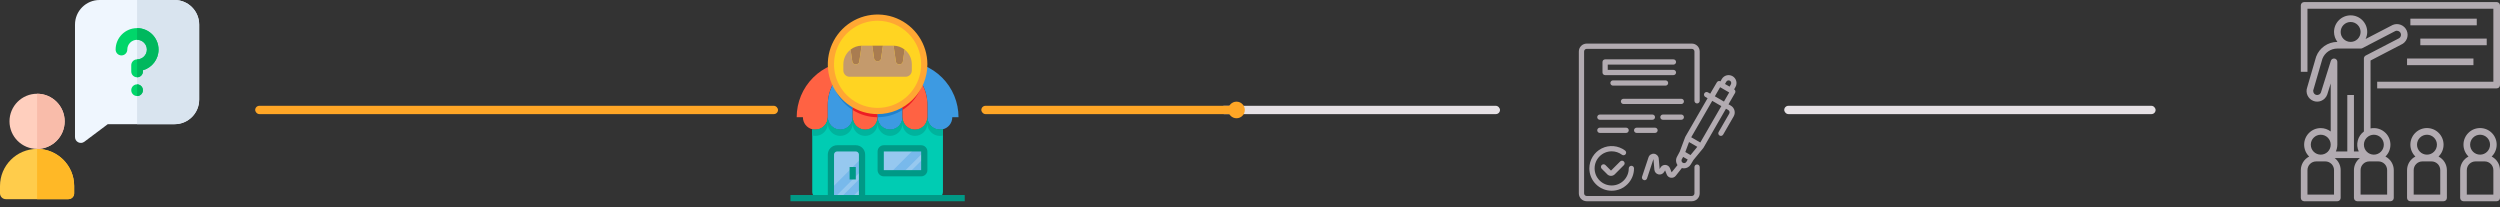 <svg width="1205" height="100" viewBox="0 0 1205 100" fill="none" xmlns="http://www.w3.org/2000/svg">
<rect x="0" y="0" width="1205" height="100" fill="#333333" stroke="none"/>
<rect x="860" y="51" width="179" height="4" rx="2" fill="#E6E1E5"/>
<rect x="588" y="51" width="135" height="4" rx="2" fill="#E6E1E5"/>
<rect x="123" y="51" width="252" height="4" rx="2" fill="#FFA626"/>
<rect x="473" y="51" width="123" height="4" rx="2" fill="#FFA626"/>
<circle cx="596" cy="53" r="4" fill="#FFA626"/>
<path d="M84.148 0H47.998C41.453 0 36.148 5.295 36.148 11.85V66.075C36.148 68.375 38.787 69.721 40.648 68.325L51.948 59.85H84.148C90.693 59.85 95.998 54.554 95.998 48V11.85C95.998 5.305 90.703 0 84.148 0V0Z" fill="#EFF6FE"/>
<path d="M84.15 0H66.075V59.85H84.15C90.696 59.85 96 54.555 96 48V11.85C96 5.304 90.705 0 84.15 0V0Z" fill="#D9E4EF"/>
<path d="M68.887 43.48C68.887 45.034 67.628 46.293 66.075 46.293C64.522 46.293 63.262 45.034 63.262 43.48C63.262 41.928 64.522 40.668 66.075 40.668C67.628 40.668 68.887 41.928 68.887 43.48Z" fill="#00D66A"/>
<path d="M66.072 13.557C60.362 13.557 55.731 18.177 55.731 23.897V23.901C55.731 25.453 56.99 26.712 58.544 26.712C60.097 26.712 61.356 25.45 61.356 23.897C61.356 21.297 63.459 19.182 66.075 19.182C68.677 19.182 70.794 21.298 70.794 23.901C70.794 26.502 68.677 28.619 66.075 28.619C64.522 28.619 63.263 29.879 63.263 31.431V34.444C63.263 35.997 64.522 37.256 66.075 37.256C67.628 37.256 68.888 35.997 68.888 34.444V33.856C73.229 32.627 76.419 28.629 76.419 23.901C76.419 18.197 71.779 13.557 66.072 13.557V13.557Z" fill="#00D66A"/>
<path d="M68.887 43.48C68.887 45.033 67.627 46.293 66.075 46.293V40.668C67.627 40.668 68.887 41.928 68.887 43.48Z" fill="#00B85E"/>
<path d="M76.419 23.901C76.419 28.63 73.228 32.627 68.887 33.855V34.444C68.887 35.997 67.627 37.256 66.075 37.256V28.618C68.678 28.618 70.794 26.502 70.794 23.901C70.794 21.298 68.678 19.182 66.075 19.182V13.557C71.78 13.558 76.419 18.199 76.419 23.901Z" fill="#00B85E"/>
<path d="M31.168 58.481C31.168 65.824 25.216 71.776 17.873 71.776C10.53 71.776 4.578 65.824 4.578 58.481C4.578 51.138 10.53 45.185 17.873 45.185C25.216 45.185 31.168 51.138 31.168 58.481Z" fill="#FFCFBE"/>
<path d="M31.17 58.481C31.17 65.824 25.217 71.775 17.874 71.775V45.185C25.217 45.185 31.17 51.139 31.17 58.481V58.481Z" fill="#F9BCAA"/>
<path d="M17.875 71.775C8.003 71.775 0 79.779 0 89.65V93.187C0 94.74 1.259 95.999 2.812 95.999H32.938C34.49 95.999 35.75 94.74 35.75 93.187V89.65C35.75 79.779 27.747 71.775 17.875 71.775V71.775Z" fill="#FFCC4B"/>
<path d="M17.875 71.775C17.875 71.775 17.875 71.775 17.874 71.775V95.999H32.937C34.49 95.999 35.749 94.74 35.749 93.187V89.65C35.75 79.779 27.747 71.775 17.875 71.775V71.775Z" fill="#FFB826"/>
<path d="M462.002 56.5H459.002C459.003 57.83 458.561 59.122 457.747 60.173C456.932 61.225 455.79 61.974 454.502 62.305C454.013 62.439 453.509 62.505 453.002 62.5C451.411 62.5 449.885 61.868 448.759 60.743C447.634 59.617 447.002 58.091 447.002 56.5V50.5C447.009 47.044 446.153 43.641 444.512 40.6C444.302 40.21 444.077 39.82 443.852 39.445C441.991 36.46 439.414 33.988 436.354 32.254C433.294 30.519 429.849 29.578 426.332 29.515C426.336 29.515 426.34 29.513 426.343 29.511C426.345 29.508 426.347 29.504 426.347 29.5H435.002C438.548 29.499 442.06 30.196 445.336 31.552C448.613 32.909 451.59 34.898 454.097 37.405C456.604 39.913 458.593 42.889 459.95 46.166C461.306 49.442 462.003 52.954 462.002 56.5V56.5Z" fill="#3D9AE2"/>
<path d="M419.67 29.515C416.153 29.578 412.708 30.519 409.648 32.254C406.588 33.988 404.011 36.46 402.15 39.445C401.925 39.82 401.7 40.21 401.49 40.6C399.849 43.641 398.993 47.044 399 50.5V56.5C399 58.091 398.368 59.617 397.243 60.743C396.117 61.868 394.591 62.5 393 62.5C392.493 62.505 391.989 62.439 391.5 62.305C390.212 61.974 389.07 61.225 388.255 60.173C387.441 59.122 386.999 57.83 387 56.5H384C384.006 49.341 386.853 42.477 391.915 37.415C396.977 32.352 403.841 29.506 411 29.5H419.655C419.655 29.504 419.657 29.508 419.659 29.511C419.662 29.513 419.666 29.515 419.67 29.515V29.515Z" fill="#FF6243"/>
<path d="M454.5 62.305V92.5C454.498 93.295 454.181 94.057 453.619 94.619C453.057 95.181 452.295 95.498 451.5 95.5H394.5C393.705 95.498 392.943 95.181 392.381 94.619C391.819 94.057 391.502 93.295 391.5 92.5V62.305C391.989 62.439 392.493 62.505 393 62.5C394.591 62.5 396.117 61.868 397.243 60.743C398.368 59.617 399 58.091 399 56.5C399 58.091 399.632 59.617 400.757 60.743C401.883 61.868 403.409 62.5 405 62.5C406.591 62.5 408.117 61.868 409.243 60.743C410.368 59.617 411 58.091 411 56.5C411 58.091 411.632 59.617 412.757 60.743C413.883 61.868 415.409 62.5 417 62.5C418.591 62.5 420.117 61.868 421.243 60.743C422.368 59.617 423 58.091 423 56.5C423 58.091 423.632 59.617 424.757 60.743C425.883 61.868 427.409 62.5 429 62.5C430.591 62.5 432.117 61.868 433.243 60.743C434.368 59.617 435 58.091 435 56.5C435 58.091 435.632 59.617 436.757 60.743C437.883 61.868 439.409 62.5 441 62.5C442.591 62.5 444.117 61.868 445.243 60.743C446.368 59.617 447 58.091 447 56.5C447 58.091 447.632 59.617 448.757 60.743C449.883 61.868 451.409 62.5 453 62.5C453.507 62.505 454.011 62.439 454.5 62.305V62.305Z" fill="#00CCB3"/>
<path d="M415.5 74.5V95.5H400.5V74.5C400.502 73.705 400.819 72.943 401.381 72.381C401.943 71.819 402.705 71.502 403.5 71.5H412.5C413.295 71.502 414.057 71.819 414.619 72.381C415.181 72.943 415.498 73.705 415.5 74.5V74.5Z" fill="#96C8EF"/>
<path d="M444 71.5H426C425.172 71.5 424.5 72.172 424.5 73V82C424.5 82.828 425.172 83.5 426 83.5H444C444.828 83.5 445.5 82.828 445.5 82V73C445.5 72.172 444.828 71.5 444 71.5Z" fill="#96C8EF"/>
<path d="M435 41.5V56.5C435 58.091 434.368 59.617 433.243 60.743C432.117 61.868 430.591 62.5 429 62.5C427.409 62.5 425.883 61.868 424.757 60.743C423.632 59.617 423 58.091 423 56.5V29.5C424.002 29.502 424.999 29.628 425.97 29.875C428.304 30.47 430.405 31.754 432 33.56C433.594 35.366 434.608 37.61 434.91 40C434.97 40.498 435 40.999 435 41.5Z" fill="#3D9AE2"/>
<path d="M423 29.501C420.076 29.497 417.251 30.562 415.057 32.496C412.864 34.43 411.453 37.099 411.09 40.001C411.029 40.498 410.999 40.999 411 41.501V56.501C411 58.092 410.368 59.618 409.242 60.743C408.117 61.868 406.591 62.501 405 62.501C403.409 62.501 401.882 61.868 400.757 60.743C399.632 59.618 399 58.092 399 56.501V50.501C398.993 47.045 399.848 43.642 401.49 40.601C401.7 40.211 401.925 39.821 402.15 39.446C404.01 36.461 406.588 33.989 409.648 32.254C412.708 30.52 416.153 29.579 419.67 29.516C419.779 29.503 419.89 29.498 420 29.501H423Z" fill="#3D9AE2"/>
<path d="M447 50.501V56.501C447 58.092 446.368 59.618 445.243 60.743C444.117 61.868 442.591 62.501 441 62.501C439.409 62.501 437.883 61.868 436.757 60.743C435.632 59.618 435 58.092 435 56.501V41.501C435 40.999 434.97 40.498 434.91 40.001C434.608 37.611 433.594 35.367 432 33.561C430.405 31.755 428.304 30.471 425.97 29.876C424.999 29.628 424.002 29.502 423 29.501H426C426.11 29.498 426.22 29.503 426.33 29.516C429.847 29.579 433.292 30.52 436.352 32.254C439.412 33.989 441.989 36.461 443.85 39.446C444.075 39.821 444.3 40.211 444.51 40.601C446.151 43.642 447.007 47.045 447 50.501V50.501Z" fill="#FF6243"/>
<path d="M423 29.5V56.5C423 58.091 422.368 59.617 421.243 60.743C420.117 61.868 418.591 62.5 417 62.5C415.409 62.5 413.883 61.868 412.757 60.743C411.632 59.617 411 58.091 411 56.5V41.5C411 40.999 411.03 40.498 411.09 40C411.458 37.101 412.871 34.435 415.063 32.502C417.256 30.569 420.077 29.502 423 29.5V29.5Z" fill="#FF6243"/>
<path d="M454.5 62.305V65.305C454.011 65.439 453.507 65.505 453 65.5C451.409 65.5 449.883 64.868 448.757 63.743C447.632 62.617 447 61.091 447 59.5C447 61.091 446.368 62.617 445.243 63.743C444.117 64.868 442.591 65.5 441 65.5C439.409 65.5 437.883 64.868 436.757 63.743C435.632 62.617 435 61.091 435 59.5C435 61.091 434.368 62.617 433.243 63.743C432.117 64.868 430.591 65.5 429 65.5C427.409 65.5 425.883 64.868 424.757 63.743C423.632 62.617 423 61.091 423 59.5C423 61.091 422.368 62.617 421.243 63.743C420.117 64.868 418.591 65.5 417 65.5C415.409 65.5 413.883 64.868 412.757 63.743C411.632 62.617 411 61.091 411 59.5C411 61.091 410.368 62.617 409.243 63.743C408.117 64.868 406.591 65.5 405 65.5C403.409 65.5 401.883 64.868 400.757 63.743C399.632 62.617 399 61.091 399 59.5C399 61.091 398.368 62.617 397.243 63.743C396.117 64.868 394.591 65.5 393 65.5C392.493 65.505 391.989 65.439 391.5 65.305V62.305C391.989 62.439 392.493 62.505 393 62.5C394.591 62.5 396.117 61.868 397.243 60.743C398.368 59.617 399 58.091 399 56.5C399 58.091 399.632 59.617 400.757 60.743C401.883 61.868 403.409 62.5 405 62.5C406.591 62.5 408.117 61.868 409.243 60.743C410.368 59.617 411 58.091 411 56.5C411 58.091 411.632 59.617 412.757 60.743C413.883 61.868 415.409 62.5 417 62.5C418.591 62.5 420.117 61.868 421.243 60.743C422.368 59.617 423 58.091 423 56.5C423 58.091 423.632 59.617 424.757 60.743C425.883 61.868 427.409 62.5 429 62.5C430.591 62.5 432.117 61.868 433.243 60.743C434.368 59.617 435 58.091 435 56.5C435 58.091 435.632 59.617 436.757 60.743C437.883 61.868 439.409 62.5 441 62.5C442.591 62.5 444.117 61.868 445.243 60.743C446.368 59.617 447 58.091 447 56.5C447 58.091 447.632 59.617 448.757 60.743C449.883 61.868 451.409 62.5 453 62.5C453.507 62.505 454.011 62.439 454.5 62.305Z" fill="#00B39D"/>
<path d="M415.5 76V82L402 95.5H400.5V91L415.5 76Z" fill="#78B9EB"/>
<path d="M415.5 85V90.25L410.25 95.5H405L415.5 85Z" fill="#78B9EB"/>
<path d="M445.5 73L435 83.5H429L441 71.5H444C444.398 71.5 444.779 71.658 445.061 71.939C445.342 72.221 445.5 72.602 445.5 73Z" fill="#78B9EB"/>
<path d="M445.5 76V81.25L443.25 83.5H438L445.5 76Z" fill="#78B9EB"/>
<path d="M411.002 50.035V53.02C406.449 50.151 403.075 45.745 401.492 40.6C401.702 40.21 401.927 39.82 402.152 39.445C403.92 43.815 407.016 47.52 411.002 50.035V50.035Z" fill="#1E81CE"/>
<path d="M402.15 39.445C401.925 39.82 401.7 40.21 401.49 40.6C400.831 38.462 400.497 36.237 400.5 34C400.5 33.49 400.515 32.995 400.56 32.5C400.715 34.885 401.252 37.23 402.15 39.445V39.445Z" fill="#ED1C24"/>
<path d="M423 53.5V56.5C418.75 56.508 414.587 55.3 411 53.02V50.035C414.589 52.309 418.752 53.511 423 53.5Z" fill="#ED1C24"/>
<path d="M435 50.035V53.02C431.413 55.3 427.25 56.508 423 56.5V53.5C427.248 53.511 431.411 52.309 435 50.035Z" fill="#1E81CE"/>
<path d="M444.51 40.6C442.927 45.745 439.553 50.151 435 53.02V50.035C438.987 47.52 442.082 43.815 443.85 39.445C444.075 39.82 444.3 40.21 444.51 40.6V40.6Z" fill="#ED1C24"/>
<path d="M445.501 34C445.503 36.237 445.17 38.462 444.511 40.6C444.301 40.21 444.076 39.82 443.851 39.445C444.749 37.23 445.285 34.885 445.441 32.5C445.486 32.995 445.501 33.49 445.501 34V34Z" fill="#1E81CE"/>
<path d="M423 53.5C435.426 53.5 445.5 43.426 445.5 31C445.5 18.574 435.426 8.5 423 8.5C410.574 8.5 400.5 18.574 400.5 31C400.5 43.426 410.574 53.5 423 53.5Z" fill="#FFD422"/>
<path d="M435.181 29.711C435.13 30.069 434.952 30.396 434.679 30.633C434.406 30.87 434.057 31.001 433.696 31.001H433.306C432.944 31.001 432.595 30.87 432.322 30.633C432.049 30.396 431.871 30.069 431.821 29.711L430.711 22.016C432.638 22.046 434.502 22.704 436.021 23.891V23.906L435.181 29.711Z" fill="#A97C50"/>
<path d="M424.679 28.21C424.628 28.568 424.45 28.895 424.177 29.132C423.904 29.369 423.555 29.5 423.194 29.5H422.804C422.442 29.5 422.093 29.369 421.82 29.132C421.547 28.895 421.369 28.568 421.319 28.21L420.434 22H425.564L424.679 28.21Z" fill="#A97C50"/>
<path d="M414.18 29.711C414.129 30.069 413.951 30.396 413.678 30.633C413.405 30.87 413.056 31.001 412.695 31.001H412.305C411.943 31.001 411.594 30.87 411.321 30.633C411.048 30.396 410.87 30.069 410.82 29.711L409.98 23.906V23.891C411.498 22.704 413.363 22.046 415.29 22.016L414.18 29.711Z" fill="#A97C50"/>
<path d="M430.71 22.014L431.82 29.709C431.871 30.067 432.049 30.394 432.322 30.631C432.594 30.868 432.944 30.999 433.305 30.999H433.695C434.056 30.999 434.406 30.868 434.678 30.631C434.951 30.394 435.129 30.067 435.18 29.709L436.02 23.904C437.104 24.742 437.981 25.817 438.584 27.047C439.187 28.277 439.501 29.629 439.5 30.999V33.999C439.498 34.794 439.181 35.556 438.619 36.118C438.057 36.68 437.295 36.996 436.5 36.999H409.5C408.705 36.996 407.943 36.68 407.381 36.118C406.819 35.556 406.502 34.794 406.5 33.999V30.999C406.499 29.629 406.813 28.277 407.416 27.047C408.019 25.817 408.896 24.742 409.98 23.904L410.82 29.709C410.871 30.067 411.049 30.394 411.322 30.631C411.594 30.868 411.944 30.999 412.305 30.999H412.695C413.056 30.999 413.406 30.868 413.678 30.631C413.951 30.394 414.129 30.067 414.18 29.709L415.29 22.014C415.359 22.001 415.43 21.996 415.5 21.999H420.435L421.32 28.209C421.371 28.567 421.549 28.894 421.822 29.131C422.094 29.368 422.444 29.499 422.805 29.499H423.195C423.556 29.499 423.906 29.368 424.178 29.131C424.451 28.894 424.629 28.567 424.68 28.209L425.565 21.999H430.5C430.57 21.996 430.641 22.001 430.71 22.014V22.014Z" fill="#C49A6C"/>
<path d="M423 55C418.253 55 413.613 53.592 409.666 50.955C405.719 48.318 402.643 44.57 400.827 40.184C399.01 35.799 398.535 30.973 399.461 26.318C400.387 21.662 402.673 17.386 406.029 14.029C409.386 10.673 413.662 8.387 418.318 7.461C422.973 6.535 427.799 7.01 432.184 8.827C436.57 10.643 440.318 13.72 442.955 17.666C445.592 21.613 447 26.253 447 31C446.992 37.363 444.461 43.463 439.962 47.962C435.463 52.462 429.363 54.992 423 55V55ZM423 10C418.847 10 414.786 11.232 411.333 13.539C407.88 15.847 405.188 19.126 403.598 22.964C402.009 26.801 401.593 31.023 402.403 35.097C403.214 39.17 405.214 42.912 408.151 45.849C411.088 48.786 414.829 50.786 418.903 51.596C422.977 52.407 427.199 51.991 431.036 50.401C434.874 48.812 438.153 46.12 440.461 42.667C442.768 39.214 444 35.153 444 31C443.994 25.432 441.78 20.094 437.843 16.157C433.906 12.22 428.568 10.006 423 10V10Z" fill="#FFA733"/>
<path d="M417 95.5H414V74.5C414 74.102 413.842 73.721 413.561 73.439C413.279 73.158 412.898 73 412.5 73H403.5C403.102 73 402.721 73.158 402.439 73.439C402.158 73.721 402 74.102 402 74.5V95.5H399V74.5C399 73.306 399.474 72.162 400.318 71.318C401.162 70.474 402.307 70 403.5 70H412.5C413.693 70 414.838 70.474 415.682 71.318C416.526 72.162 417 73.306 417 74.5V95.5Z" fill="#009986"/>
<path d="M444 85H426C425.204 85 424.441 84.684 423.879 84.121C423.316 83.559 423 82.796 423 82V73C423 72.204 423.316 71.441 423.879 70.879C424.441 70.316 425.204 70 426 70H444C444.796 70 445.559 70.316 446.121 70.879C446.684 71.441 447 72.204 447 73V82C447 82.796 446.684 83.559 446.121 84.121C445.559 84.684 444.796 85 444 85ZM426 73V82H444V73H426Z" fill="#009986"/>
<path d="M381 94H465V97H381V94Z" fill="#009986"/>
<path d="M409.5 80.5H412.5V86.5H409.5V80.5Z" fill="#009986"/>
<g clip-path="url(#clip0)">
<path d="M1203.4 1C1203.4 1 1203.4 1 1203.4 1H1110.6C1109.72 1 1109 1.716 1109 2.599C1109 2.599 1109 2.599 1109 2.599V34.6H1112.2V4.2H1201.8V39.4H1145.8V42.6H1203.4C1204.28 42.6 1205 41.884 1205 41.001C1205 41.001 1205 41.001 1205 41.001V2.6C1205 1.717 1204.28 1 1203.4 1Z" fill="#B2ABB1"/>
<path d="M1193.8 9H1161.8V12.2H1193.8V9Z" fill="#B2ABB1"/>
<path d="M1198.6 18.6H1166.6V21.8H1198.6V18.6Z" fill="#B2ABB1"/>
<path d="M1192.2 28.2H1160.2V31.4H1192.2V28.2Z" fill="#B2ABB1"/>
<path d="M1160.07 14.795C1158.98 12.162 1155.95 10.915 1153.32 12.011C1153.28 12.03 1153.23 12.049 1153.19 12.069L1140.21 18.799C1140.73 17.738 1140.99 16.577 1141 15.4C1141 10.982 1137.42 7.4 1133 7.4C1128.58 7.4 1125 10.982 1125 15.4C1125.01 17.137 1125.58 18.823 1126.64 20.2H1126.57C1122.03 20.23 1117.98 23.054 1116.38 27.303L1112.1 42.025C1111.09 44.666 1112.4 47.632 1115.05 48.649C1116.25 49.112 1117.58 49.104 1118.78 48.627C1120.16 48.072 1121.23 46.951 1121.73 45.55L1123.4 40.225V63.382C1122.02 62.323 1120.34 61.747 1118.6 61.741C1114.19 61.734 1110.61 65.305 1110.6 69.717C1110.6 71.877 1111.47 73.947 1113.02 75.454C1110.56 76.709 1109.01 79.233 1109 81.992V95.4C1109 96.283 1109.72 97 1110.6 97C1110.6 97 1110.6 97 1110.6 97H1126.6C1127.48 97 1128.2 96.284 1128.2 95.401C1128.2 95.401 1128.2 95.401 1128.2 95.401V81.992C1128.19 79.724 1127.14 77.587 1125.34 76.2H1137.46C1135.66 77.587 1134.61 79.724 1134.6 81.992V95.4C1134.6 96.283 1135.32 97 1136.2 97C1136.2 97 1136.2 97 1136.2 97H1152.2C1153.08 97 1153.8 96.284 1153.8 95.401C1153.8 95.401 1153.8 95.401 1153.8 95.401V81.992C1153.79 79.233 1152.24 76.709 1149.78 75.454C1152.94 72.37 1153 67.31 1149.92 64.151C1148.02 62.205 1145.26 61.358 1142.6 61.902V29.172L1157.29 21.545C1159.92 20.45 1161.17 17.428 1160.07 14.795ZM1133 10.6C1135.65 10.6 1137.8 12.749 1137.8 15.4C1137.8 18.051 1135.65 20.2 1133 20.2C1130.35 20.197 1128.2 18.05 1128.2 15.4C1128.2 12.749 1130.35 10.6 1133 10.6ZM1118.6 64.941C1121.25 64.941 1123.4 67.09 1123.4 69.741C1123.4 72.392 1121.25 74.541 1118.6 74.541C1115.95 74.541 1113.8 72.392 1113.8 69.741C1113.8 67.091 1115.95 64.944 1118.6 64.941ZM1125 93.8H1112.2V81.992C1112.2 79.678 1114.08 77.803 1116.39 77.8H1120.81C1123.12 77.803 1125 79.678 1125 81.992V93.8ZM1150.6 81.992V93.8H1137.8V81.992C1137.8 79.678 1139.68 77.803 1141.99 77.8H1146.41C1148.72 77.803 1150.6 79.678 1150.6 81.992ZM1144.2 64.941C1146.85 64.943 1149 67.091 1149 69.741C1149 72.392 1146.85 74.541 1144.2 74.541C1141.55 74.541 1139.4 72.392 1139.4 69.741C1139.4 67.09 1141.55 64.941 1144.2 64.941ZM1157.14 17.464C1156.93 18.014 1156.49 18.445 1155.94 18.648L1140.26 26.78C1139.73 27.055 1139.4 27.603 1139.4 28.2V63.382C1136.4 65.598 1135.36 69.608 1136.91 73H1134.6V45.8H1131.4V73H1125.89C1126.34 71.994 1126.58 70.904 1126.59 69.8H1126.6V29.8C1126.6 28.916 1125.88 28.2 1125 28.2C1124.3 28.2 1123.68 28.654 1123.47 29.32L1118.7 44.523C1118.33 45.522 1117.23 46.038 1116.23 45.676C1116.16 45.65 1116.09 45.621 1116.03 45.587C1115.1 45.11 1114.71 43.997 1115.13 43.047L1119.4 28.325C1120.56 25.367 1123.4 23.414 1126.57 23.4H1137.9C1138.16 23.4 1138.41 23.339 1138.64 23.22L1154.54 14.966C1155.5 14.568 1156.6 14.975 1157.06 15.899C1157.31 16.385 1157.34 16.953 1157.14 17.464Z" fill="#B2ABB1"/>
<path d="M1175.38 75.453C1178.55 72.37 1178.61 67.305 1175.53 64.14C1172.45 60.976 1167.38 60.91 1164.22 63.993C1161.05 67.076 1160.99 72.141 1164.07 75.306C1164.12 75.356 1164.17 75.405 1164.22 75.453C1161.76 76.709 1160.21 79.232 1160.2 81.992V95.4C1160.2 96.283 1160.92 96.999 1161.8 96.999C1161.8 96.999 1161.8 96.999 1161.8 96.999H1177.8C1178.68 97 1179.4 96.284 1179.4 95.4C1179.4 95.4 1179.4 95.4 1179.4 95.4V81.992C1179.39 79.232 1177.84 76.709 1175.38 75.453ZM1169.8 64.94C1172.45 64.94 1174.6 67.089 1174.6 69.74C1174.6 72.391 1172.45 74.54 1169.8 74.54C1167.15 74.54 1165 72.391 1165 69.74C1165 67.09 1167.15 64.943 1169.8 64.94ZM1176.2 93.799H1163.4V81.992C1163.4 79.677 1165.28 77.802 1167.59 77.799H1172.01C1174.32 77.802 1176.2 79.677 1176.2 81.992V93.799Z" fill="#B2ABB1"/>
<path d="M1200.98 75.453C1204.15 72.37 1204.21 67.305 1201.13 64.14C1198.05 60.976 1192.98 60.91 1189.82 63.993C1186.65 67.076 1186.59 72.141 1189.67 75.306C1189.72 75.356 1189.77 75.405 1189.82 75.453C1187.36 76.709 1185.81 79.232 1185.8 81.992V95.4C1185.8 96.283 1186.52 96.999 1187.4 96.999C1187.4 96.999 1187.4 96.999 1187.4 96.999H1203.4C1204.28 97 1205 96.284 1205 95.4C1205 95.4 1205 95.4 1205 95.4V81.992C1204.99 79.232 1203.44 76.709 1200.98 75.453ZM1195.4 64.94C1198.05 64.94 1200.2 67.089 1200.2 69.74C1200.2 72.391 1198.05 74.54 1195.4 74.54C1192.75 74.54 1190.6 72.391 1190.6 69.74C1190.6 67.09 1192.75 64.943 1195.4 64.94ZM1201.8 93.799H1189V81.992C1189 79.677 1190.88 77.802 1193.19 77.799H1197.61C1199.92 77.802 1201.8 79.677 1201.8 81.992V93.799Z" fill="#B2ABB1"/>
</g>
<path d="M836.86 39.021C836.598 38.049 835.96 37.219 835.087 36.717C834.213 36.212 833.174 36.075 832.2 36.336C831.226 36.599 830.397 37.236 829.894 38.109L829.261 39.211C828.659 38.866 827.891 39.069 827.539 39.668L824.322 45.151L823.22 44.518C822.928 44.349 822.581 44.303 822.255 44.391C821.929 44.479 821.652 44.693 821.485 44.986C821.142 45.592 821.351 46.361 821.954 46.709L823.056 47.342L812.291 65.997L809.631 73.102L808.365 75.47C807.623 76.76 807.702 78.363 808.567 79.573L805.718 83.068L804.92 81.068C804.56 80.176 803.727 79.565 802.769 79.49C801.811 79.415 800.893 79.889 800.399 80.713L799.943 81.485L799.512 76.419C799.413 75.221 798.485 74.258 797.292 74.113C796.098 73.969 794.967 74.684 794.586 75.825L791.47 85.171C791.253 85.832 791.609 86.544 792.268 86.767C792.392 86.824 792.525 86.859 792.661 86.868C793.205 86.87 793.69 86.523 793.864 86.007L796.967 76.661L797.41 81.802C797.501 82.899 798.29 83.811 799.362 84.06C800.434 84.308 801.544 83.836 802.108 82.891L802.577 82.118L803.362 84.107C803.696 84.945 804.45 85.543 805.342 85.676C806.234 85.809 807.13 85.457 807.694 84.753L810.645 81.017C810.971 81.103 811.307 81.145 811.645 81.144C813.002 81.154 814.263 80.44 814.95 79.269L816.217 77.154L821.042 71.291L831.921 52.408L833.023 53.041C833.316 53.209 833.53 53.487 833.618 53.814C833.705 54.138 833.66 54.485 833.491 54.776L828.426 63.553C828.235 63.841 828.17 64.195 828.246 64.532C828.323 64.869 828.534 65.16 828.831 65.338C829.123 65.507 829.47 65.553 829.795 65.465C830.121 65.377 830.398 65.163 830.566 64.87L835.632 56.093C836.137 55.219 836.273 54.181 836.011 53.206C835.749 52.233 835.112 51.403 834.238 50.901L833.136 50.267L836.303 44.783C836.648 44.182 836.445 43.414 835.847 43.061L836.48 41.959C836.999 41.072 837.136 40.012 836.86 39.021ZM832.085 39.376C832.253 39.083 832.531 38.868 832.858 38.781C833.183 38.7 833.527 38.746 833.82 38.908C834.114 39.075 834.328 39.353 834.416 39.68C834.496 40.005 834.451 40.349 834.289 40.642L833.656 41.744L831.452 40.478L832.085 39.376ZM814.824 74.736L812.316 73.279L814.114 68.466L818.104 70.771L814.824 74.736ZM811.024 78.395C810.489 78.022 810.325 77.305 810.645 76.736L811.278 75.635L813.481 76.901L812.848 77.99C812.67 78.298 812.372 78.517 812.025 78.594C811.679 78.671 811.316 78.599 811.024 78.395ZM819.547 68.695L815.166 66.162L825.297 48.608L829.679 51.141L819.547 68.695ZM830.945 48.95L826.564 46.417L829.097 42.035L833.478 44.568L830.945 48.95Z" fill="#B2ABB1"/>
<path d="M780.984 77.761L776.502 82.232L773.817 79.547C773.323 79.056 772.525 79.056 772.031 79.547C771.791 79.785 771.656 80.109 771.656 80.447C771.656 80.784 771.791 81.108 772.031 81.346L774.716 84.031C775.191 84.502 775.833 84.766 776.502 84.765C777.175 84.769 777.822 84.505 778.3 84.031L782.77 79.547C783.201 79.045 783.172 78.296 782.704 77.828C782.236 77.36 781.487 77.331 780.984 77.761Z" fill="#B2ABB1"/>
<path d="M766.066 81.168C766.066 87.114 770.886 91.933 776.831 91.933C782.776 91.933 787.596 87.114 787.596 81.168C787.596 80.469 787.029 79.902 786.329 79.902C785.63 79.902 785.063 80.469 785.063 81.168C785.063 85.714 781.377 89.4 776.831 89.4C772.285 89.4 768.599 85.714 768.599 81.168C768.599 76.622 772.285 72.936 776.831 72.936C778.613 72.931 780.348 73.509 781.77 74.583C782.33 75.003 783.124 74.889 783.543 74.329C783.963 73.77 783.85 72.976 783.29 72.556C780.028 70.11 775.663 69.717 772.017 71.54C768.37 73.363 766.066 77.091 766.066 81.168Z" fill="#B2ABB1"/>
<path d="M806.592 31.143C807.291 31.143 807.858 30.577 807.858 29.877C807.858 29.177 807.291 28.61 806.592 28.61H773.664C772.965 28.61 772.398 29.177 772.398 29.877V34.942C772.398 35.642 772.965 36.209 773.664 36.209H806.592C807.291 36.209 807.858 35.642 807.858 34.942C807.858 34.243 807.291 33.676 806.592 33.676H774.931V31.143H806.592Z" fill="#B2ABB1"/>
<path d="M777.463 38.742C776.764 38.742 776.197 39.309 776.197 40.009C776.197 40.709 776.764 41.275 777.463 41.275H802.792C803.492 41.275 804.059 40.709 804.059 40.009C804.059 39.309 803.492 38.742 802.792 38.742H777.463Z" fill="#B2ABB1"/>
<path d="M810.391 47.608H782.529C781.83 47.608 781.263 48.175 781.263 48.874C781.263 49.574 781.83 50.141 782.529 50.141H810.391C811.091 50.141 811.658 49.574 811.658 48.874C811.658 48.175 811.091 47.608 810.391 47.608Z" fill="#B2ABB1"/>
<path d="M797.727 56.472C797.727 55.773 797.16 55.206 796.461 55.206H771.132C770.432 55.206 769.865 55.773 769.865 56.472C769.865 57.173 770.432 57.739 771.132 57.739H796.461C797.16 57.739 797.727 57.173 797.727 56.472Z" fill="#B2ABB1"/>
<path d="M810.392 55.206H801.527C800.828 55.206 800.26 55.773 800.26 56.472C800.26 57.173 800.828 57.739 801.527 57.739H810.392C811.091 57.739 811.658 57.173 811.658 56.472C811.658 55.773 811.091 55.206 810.392 55.206Z" fill="#B2ABB1"/>
<path d="M783.796 64.071C784.496 64.071 785.063 63.504 785.063 62.804C785.063 62.105 784.496 61.538 783.796 61.538H771.132C770.432 61.538 769.865 62.105 769.865 62.804C769.865 63.504 770.432 64.071 771.132 64.071H783.796Z" fill="#B2ABB1"/>
<path d="M788.862 64.071H797.728C798.427 64.071 798.994 63.504 798.994 62.804C798.994 62.105 798.427 61.538 797.728 61.538H788.862C788.163 61.538 787.596 62.105 787.596 62.804C787.596 63.504 788.163 64.071 788.862 64.071Z" fill="#B2ABB1"/>
<path d="M817.99 79.269C817.291 79.269 816.724 79.835 816.724 80.535V93.199C816.724 93.899 816.157 94.466 815.457 94.466H764.799C764.1 94.466 763.533 93.899 763.533 93.199V24.811C763.533 24.112 764.1 23.545 764.799 23.545H815.457C816.157 23.545 816.724 24.112 816.724 24.811V48.595C816.724 49.295 817.291 49.862 817.99 49.862C818.69 49.862 819.257 49.295 819.257 48.595V24.811C819.257 22.713 817.556 21.012 815.457 21.012H764.799C762.701 21.012 761 22.713 761 24.811V93.199C761 95.298 762.701 96.999 764.799 96.999H815.457C817.556 96.999 819.257 95.298 819.257 93.199V80.535C819.257 79.835 818.69 79.269 817.99 79.269Z" fill="#B2ABB1"/>
<defs>
<clipPath id="clip0">
<rect x="1109" y="1" width="96" height="96" fill="white"/>
</clipPath>
</defs>
</svg>
